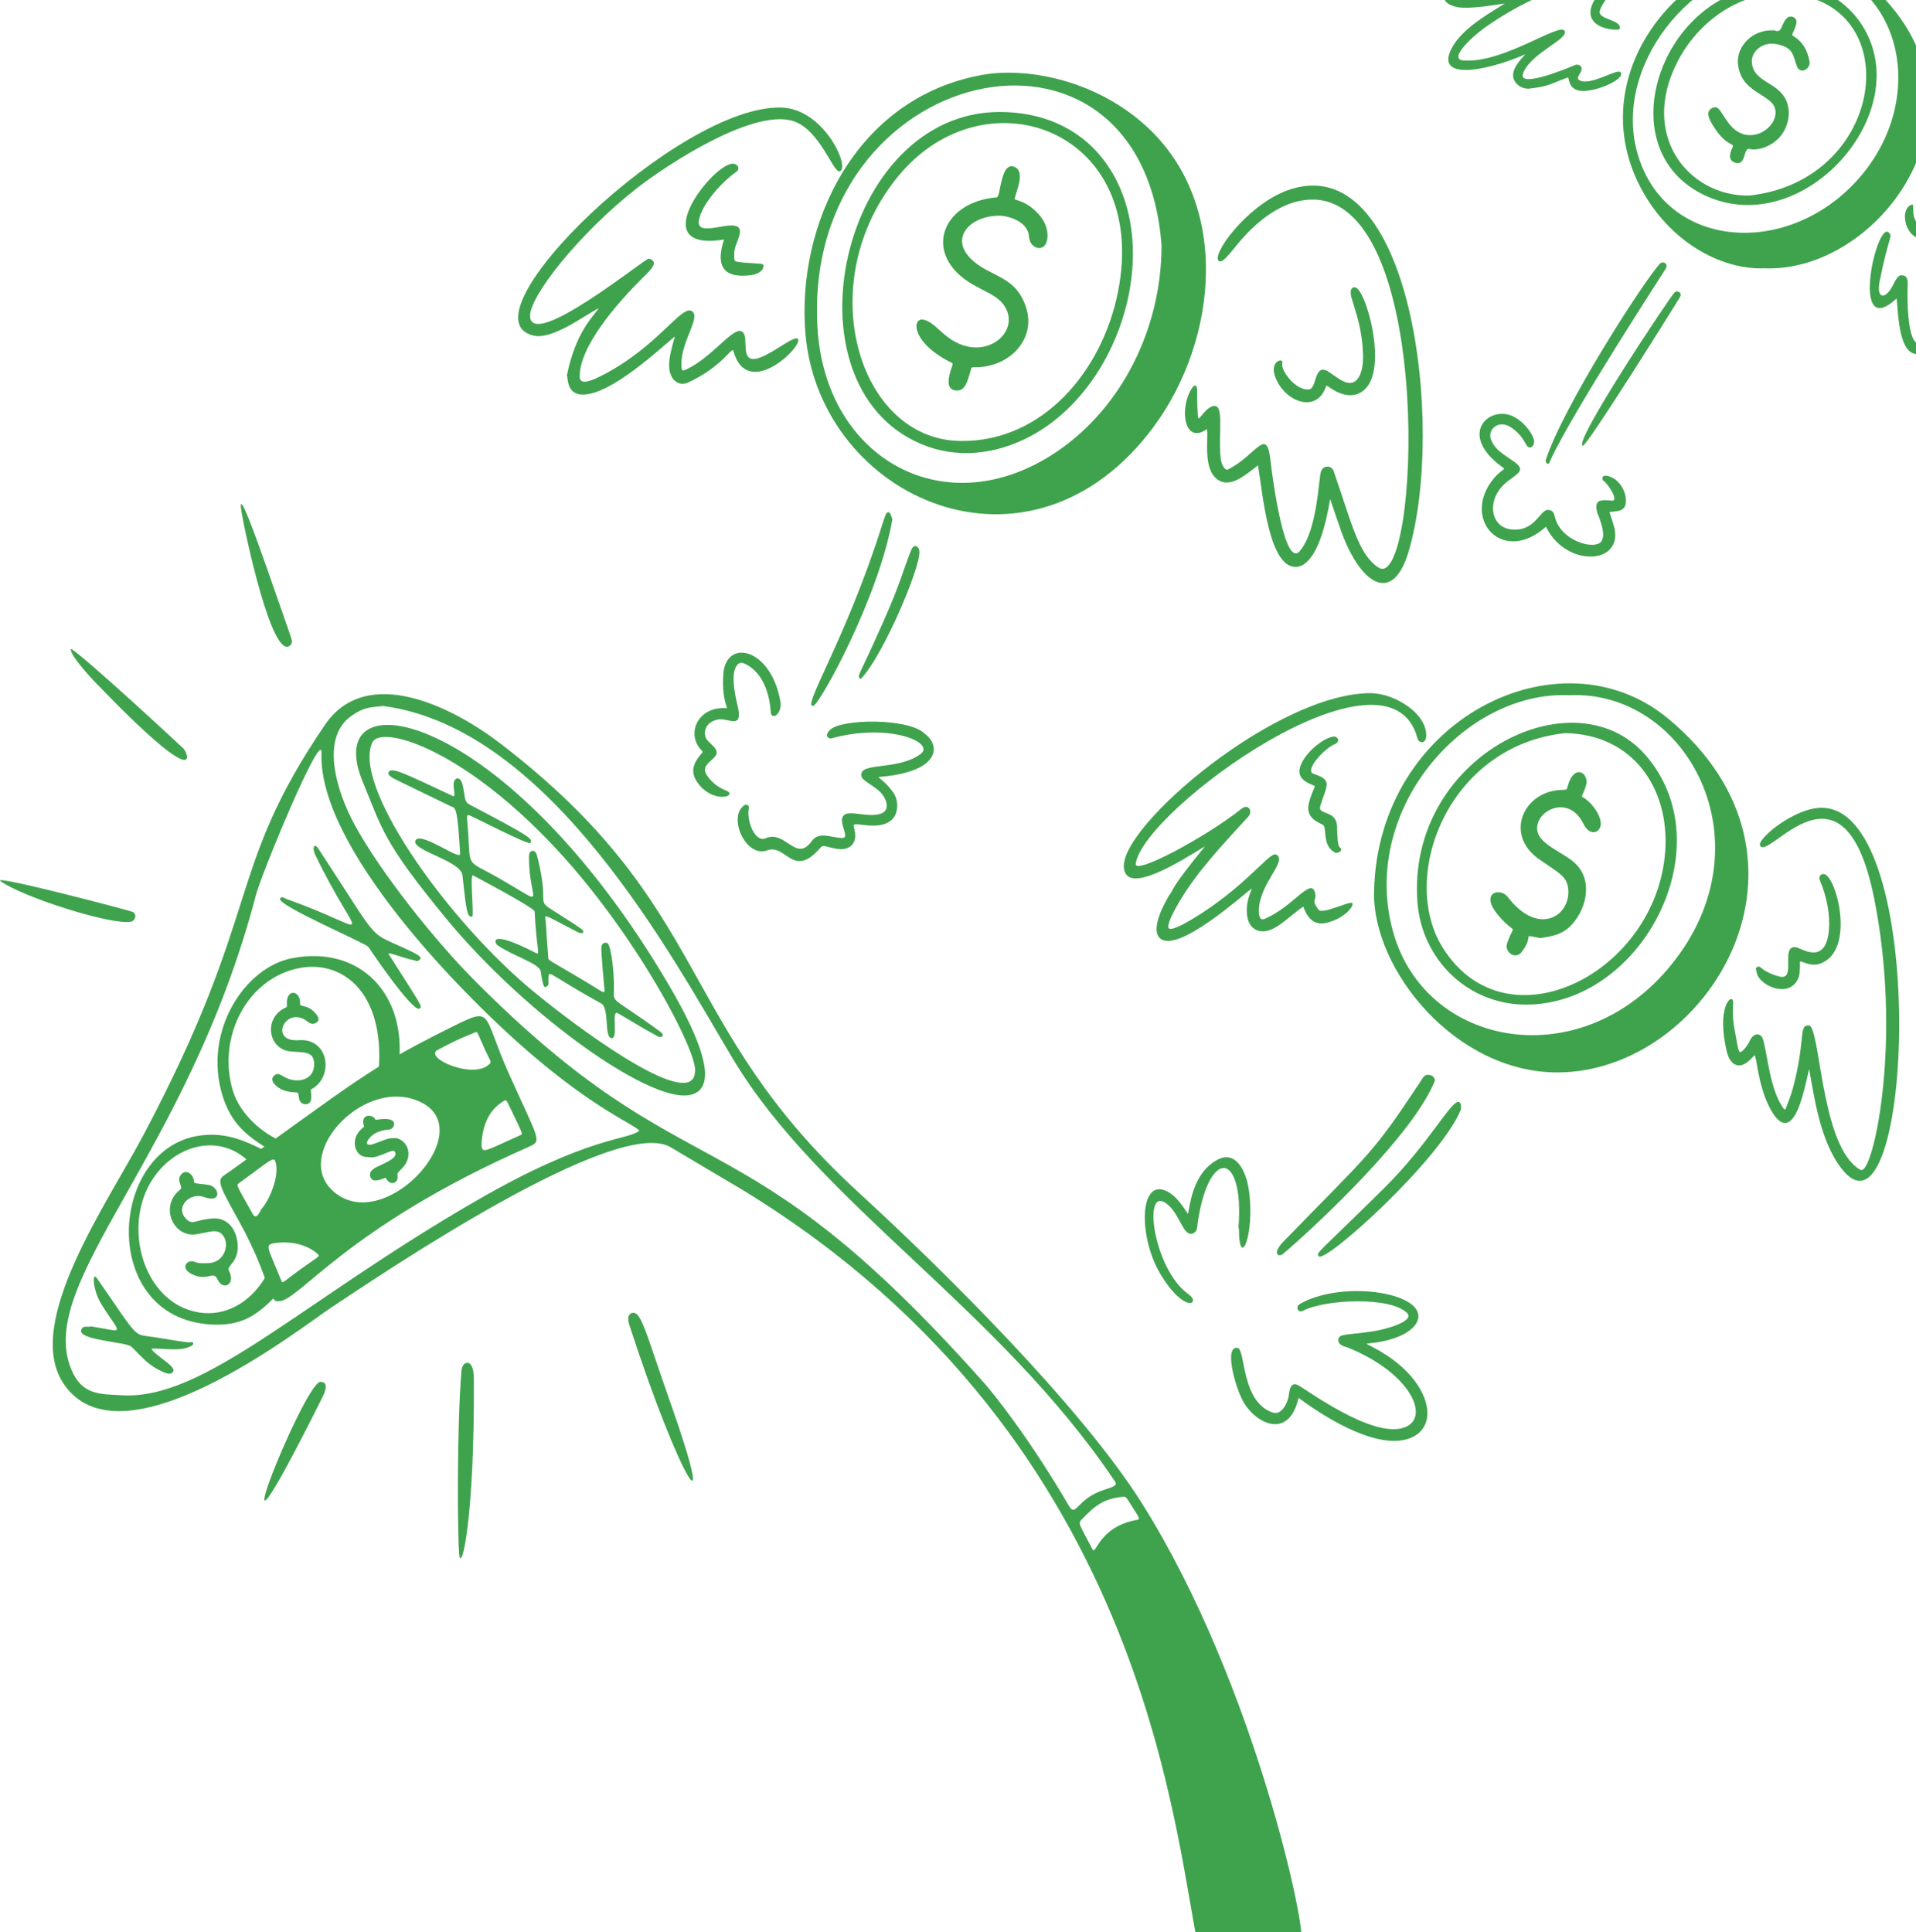 <svg width="829" height="836" viewBox="0 0 829 836" fill="none" xmlns="http://www.w3.org/2000/svg">
<path d="M562.81 839.328C564.003 849.487 560.817 852.08 537.595 857.615C528.499 859.783 521.429 855.036 519.552 847.403C508.251 801.477 500.847 625.105 322.043 515.327C321.946 515.266 290.234 496.442 290.137 496.385C266.638 482.568 165.569 551.019 143.41 565.695C129.862 574.671 51.835 636.32 27.272 598.342C10.301 572.106 46.342 520.796 62.091 491.072C114.182 392.759 97.378 377.131 140.576 313.667C158.522 287.305 195.422 305.521 216.628 321.804C309.114 392.816 291.635 442.802 371.6 516.072C407.168 548.662 467.346 608.025 493.99 650.322C543.81 729.423 566.089 838.913 562.806 839.323L562.81 839.328ZM52.732 603.725C88.721 605.833 129.871 563.427 206.765 519.146C255.124 491.298 271.632 493.41 276.644 489.238C273.537 486.051 258.582 480.456 231.518 457.544C199.279 430.253 137.552 366.439 139.11 325.844C139.549 314.412 113.368 377.296 110.718 387.375C81.036 500.43 15.231 554.395 30.795 592.402C35.447 603.758 43.234 603.169 52.732 603.725ZM165.745 305.483C160.136 306.101 157.315 305.912 151.734 309.985C138.574 319.598 145.63 342.533 153.491 356.968C164.866 377.843 188.551 407.359 204.966 423.879C300.227 519.763 317.886 476.887 426.067 598.705C429.368 602.419 444.961 621.569 462.407 651.411C465.737 657.105 465.459 648.36 478.347 644.419C483.526 642.835 483.179 642.171 482.185 640.686C431.87 565.869 354.629 520.824 317.16 458.246C291.321 415.092 238.389 314.978 165.745 305.483ZM485.981 647.63C477.463 648.455 473.773 651.439 467.859 657.648C466.324 659.26 467.008 659.444 472.687 670.376C474.222 673.332 475.244 660.552 491.941 657.648C493.671 657.346 493 656.945 487.877 648.813C487.364 647.993 486.716 647.408 485.981 647.63Z" fill="#3FA34D"/>
<path d="M180.653 415.902C170.785 413.583 167.21 411.353 168.343 413.135C182.59 435.505 182.673 435.236 181.651 436.33C179.076 439.078 159.414 409.805 159.35 409.706C158.263 408.098 119.869 391.777 121.173 388.85C121.779 387.492 123.087 388.69 123.897 388.977C163.608 403.054 155.757 410.149 136.372 369.823C135.004 366.975 135.818 364.265 137.857 367.371C166.619 411.179 157.805 401.833 178.378 411.895C183.33 414.318 182.216 414.856 180.653 415.902Z" fill="#3FA34D"/>
<path d="M39.114 573.865C54.706 576.373 52.436 578.108 43.919 564.422C40.057 558.218 39.747 549.93 41.907 553.037C60.889 580.394 57.282 577.052 66.623 578.556C80.435 580.776 81.364 581.031 82.849 580.705C83.339 580.597 84.051 581.314 83.33 581.941C79.311 585.415 67.589 582.916 65.587 583.633C66.405 585.995 75.968 591.063 75.034 593.274C74.326 594.947 72.347 594.457 70.724 593.722C64.232 590.775 62.609 588.399 56.842 582.704C54.771 580.663 34.509 579.975 35.087 575.751C35.466 572.983 39.022 574.586 39.109 573.86L39.114 573.865Z" fill="#3FA34D"/>
<path d="M289.522 426.43L289.49 426.368C218.857 306.073 137.621 291.656 156.954 338.3C165.495 358.901 165.537 364.045 193.212 397.648C209.956 417.977 233.164 439.347 255.304 454.81C265.033 461.608 292.209 479.423 301.878 472.408C308.684 467.468 304.527 451.995 289.522 426.43ZM161.158 321.177C164.825 313.804 198.169 323.077 237.515 363.955C274.785 402.664 302.109 455.748 300.712 463.621C300.606 464.535 300.583 467.024 298.202 468.076C287.058 473.007 242.5 439.12 227.522 426.232C190.909 394.702 152.316 338.922 161.158 321.177Z" fill="#3FA34D"/>
<path d="M202.099 354.489C204.208 377.136 200 370.833 216.323 380.243C237.991 392.741 228.678 390.61 228.896 370.47C228.928 367.491 231.619 367.425 232.285 369.961C239.374 397.016 228.008 386.452 246.957 398.855C251.521 401.844 251.864 402.132 252.252 402.74C252.742 403.513 251.882 404.324 249.82 403.258C233.159 394.655 235.947 395.291 236.202 399.506C237.09 414.337 236.165 399.506 237.21 414.328C237.307 415.69 236.882 414.931 253.806 424.996C259.651 428.471 261.741 430.493 261.56 428.443C261.181 424.049 260.034 412.367 260.21 409.698C260.335 407.817 262.744 407.129 263.433 408.963C265.098 413.385 265.69 423.177 265.639 427.537C265.56 434.67 263.845 430.399 285.804 446.503C287.797 447.964 286.313 449.351 284.671 448.455C277.925 444.782 276.584 443.849 267.359 438.427C264.293 436.622 267.673 449.105 264.751 449.204C261.204 449.327 263.863 436.268 260.122 434.203C240.081 423.153 237.561 419.891 237.372 422.102C237.066 425.586 237.802 426.265 236.451 426.882C235.628 427.259 235.124 428.065 233.913 420.169C233.423 416.991 221.326 413.319 215.222 408.972C214.228 408.265 210.732 401.533 231.781 412.301C234.001 413.437 232.174 411.523 231.323 394.4C231.245 392.816 205.267 379.093 204.652 378.782C203.149 378.027 205.207 396.488 204.272 396.62C202.122 396.917 201.789 394.381 200.083 378.692C199.399 372.417 178.216 368.033 179.714 363.823C181.379 359.142 199.274 372.639 199.084 369.461C197.942 350.048 197.285 349.468 195.158 348.935C195.034 348.902 173.374 338.366 171.927 337.659C170.734 337.079 167.696 335.655 168.047 334.382C168.894 331.341 175.501 334.901 195.861 344.41C197.97 345.395 194.728 338.446 197.364 336.98C198.83 336.164 199.819 338.243 200.06 339.261C201.544 345.465 200.615 346.814 203.403 348.275C230.833 362.649 230.19 362.847 229.585 364.719C229.136 366.114 203.63 352.702 202.76 352.669C201.891 352.636 202.095 353.786 202.095 354.493L202.099 354.489Z" fill="#3FA34D"/>
<path d="M199.685 592.868C197.609 617.312 197.928 666.482 198.737 672.955C199.648 680.257 205.41 657.2 205.017 596.432C204.957 587.06 200.018 588.951 199.685 592.868Z" fill="#3FA34D"/>
<path d="M289.994 606.742C279.141 576.015 277.342 566.388 273.102 568.259C271.363 569.028 271.715 571.508 272.311 573.337C294.192 640.827 311.468 667.529 289.994 606.742Z" fill="#3FA34D"/>
<path d="M30.754 280.734C29.561 282.714 39.447 293.392 40.931 294.938C88.296 344.198 81.41 325.793 79.344 323.851C74.419 319.221 36.543 284.18 30.749 280.734H30.754Z" fill="#3FA34D"/>
<path d="M125.261 279.48C126.782 278.424 126.505 277.349 125.094 273.394C119.046 256.417 101.572 203.905 104.54 221.711C106.131 231.252 117.571 284.812 125.261 279.48Z" fill="#3FA34D"/>
<path d="M57.601 394.636C56.986 394.188 -3.899 378.183 0.198 381.238C9.173 387.942 47.96 400.392 56.625 398.827C58.383 398.511 59.409 395.942 57.601 394.636Z" fill="#3FA34D"/>
<path d="M138.634 597.908C131.434 597.908 87.362 708.859 139.494 604.611C141.048 601.505 142.056 597.908 138.634 597.908Z" fill="#3FA34D"/>
<path d="M814.365 -1.591L814.304 -1.643C763.292 -54.453 675.887 16.267 709.819 81.117C721.855 104.118 744.125 116.851 763.537 116.097C812.293 118.03 863.782 49.663 814.365 -1.591ZM805.223 76.082C774.121 112.872 718.059 108.29 707.784 63.584C699.137 25.889 734.904 -17.761 775.971 -15.729C821.236 -13.462 835.737 39.975 805.227 76.082H805.223Z" fill="#3FA34D"/>
<path d="M703.23 -38C660.873 -38 606.212 -1.374 630.83 3.109C635.644 3.991 646.376 2.223 651.051 1.511C646.571 4.547 634.058 11.086 628.888 19.538C619.381 35.1 642.039 31.159 659.079 23.866C660.295 23.343 660.091 23.409 659.749 23.762C656.235 27.439 652.679 32.121 656.008 36.01C657.437 37.679 659.814 38.608 661.904 38.334C668.281 37.509 669.571 36.991 673.834 35.27C674.015 35.199 678.204 33.474 678.375 33.559C679.064 33.912 678.477 38.023 682.99 39.169C688.58 40.588 703.558 34.511 701.186 31.282C699.812 29.387 688.261 37.387 683.429 34.733C682.084 33.997 682.833 33.172 683.929 31.187C685.182 28.896 683.226 27.388 681.385 28.184C674.949 30.933 656.286 38.165 659.088 31.47C662.815 22.574 679.009 16.875 676.919 13.334C674.727 9.619 650.506 27.468 633.221 26.167C626.442 25.657 636.828 15.956 642.372 12.005C657.211 1.421 669.548 -2.746 671.522 -4.283C672.84 -5.306 672.428 -7.357 670.426 -7.767C669.626 -7.946 639.981 1.949 629.665 -1.374C623.607 -3.307 652.822 -26.813 693.334 -32.47C739.524 -38.919 728.389 -9.37 734.377 -10.68C738.197 -11.576 738.59 -37.995 703.239 -37.995L703.23 -38Z" fill="#3FA34D"/>
<path d="M845.786 51.052L845.693 51.033C838.327 49.972 835.816 56.921 841.18 55.663C845.467 54.663 850.331 56.035 854.507 59.429C868.027 70.418 866.118 92.411 866.576 93.255C866.959 95.414 866.293 130.691 851.52 156.704C851.422 156.879 851.316 156.935 851.316 156.935C851.015 156.907 850.22 155.823 849.411 153.503C844.417 139.012 848.075 119.405 845.037 118.259C840.847 116.656 839.589 137.475 829.324 148.379C825.292 146.258 825.185 129.357 825.37 124.69C825.481 121.889 825.569 119.678 823.553 119.188C821.449 118.688 820.714 120.112 818.943 123.572C815.724 129.823 811.789 129.267 813.232 121.941C817.186 101.853 819.174 102.41 817.163 100.562C811.863 95.706 800.183 148.148 820.621 129.126C821.292 133.878 821.204 152.311 828.908 153.188C834.905 153.862 839.391 141.355 841.809 135.033C842.766 132.515 842.54 132.746 842.595 134.052C846.114 224.732 902.44 59.335 845.776 51.043L845.786 51.052Z" fill="#3FA34D"/>
<path d="M700.196 208.629C697.954 206.276 695.101 205.635 694.19 205.885C693.131 205.989 693.089 207.54 693.764 208.007C695.873 209.454 700.636 216.935 697.422 216.629C692.312 216.12 689.709 216.2 691.045 221.716C694.088 229.07 694.051 232.276 693.001 234.063C690.467 238.367 675.064 234.317 672.655 223.328C672.253 221.504 671.384 220.669 669.844 220.631C666.246 220.429 664.443 229.876 654.358 229.136C645.29 228.467 643.316 217.784 649.748 210.642C654.51 205.362 661.553 204.296 655.111 199.775C649.979 196.174 647.024 194.764 645.16 190.309C643.339 185.925 648.397 181.258 653.868 184.982C658.871 188.395 659.689 191.742 660.762 192.996C662.163 194.646 663.907 192.888 663.782 190.917C663.634 188.555 660.198 183.195 655.366 180.503C644.804 174.639 629.998 187.74 650.187 202.25C650.732 202.642 650.797 202.797 650.797 202.797C650.663 203.349 648.027 204.419 645.036 208.681C633.115 225.666 650.52 244.005 668.526 228.226C668.618 228.146 668.776 228.009 668.873 227.939C668.919 227.995 668.988 228.108 669.099 228.32C677.95 245.971 703.59 244.415 698.115 226.967C697.51 225.03 696.451 221.895 696.381 221.541C700.141 221.178 703.318 221.268 703.489 216.964C703.6 214.074 702.342 210.882 700.196 208.629Z" fill="#3FA34D"/>
<path d="M718.054 114.234C710.891 122.173 676.317 175.883 668.738 199.195C668.701 199.308 668.706 199.431 668.752 199.539C669.006 200.114 669.196 200.704 669.682 200.708C670.135 200.708 670.306 200.331 670.856 199.105C679.711 179.442 720.227 117.086 720.704 116.27C721.989 114.064 719.483 112.659 718.054 114.234Z" fill="#3FA34D"/>
<path d="M724.477 126.609C722.309 128.801 680.044 192.294 684.867 192.878C686.657 193.095 725.319 131.215 726.859 128.594C727.992 126.661 725.749 125.313 724.477 126.609Z" fill="#3FA34D"/>
<path d="M856.726 80.401C857.082 71.218 852.855 69.907 852.472 73.103C852.273 74.739 854.294 85.568 848.685 90.707C844.148 94.874 842.618 87.694 839.677 88.293C838.66 88.496 837.772 89.608 836.81 91.894C835.7 94.53 833.444 97.41 831.599 97.674C830.683 97.792 830.332 97.387 829.633 96.717C827.127 93.497 828.075 90.857 827.714 88.887C827.664 88.599 827.372 88.425 827.09 88.533C820.542 91.154 826.091 107.504 834.563 101.927C839.816 98.471 840.297 94.648 840.759 94.233C841.221 94.28 844.884 98.287 849.804 95.553C854.123 93.167 857.225 86.336 856.726 80.392V80.401Z" fill="#3FA34D"/>
<path d="M709.204 -23.335C708.39 -30.581 688.211 -20.36 685.635 -12.261C683.744 -6.312 692.312 -4.836 692.497 -4.181C692.687 -3.464 685.695 3.343 689.071 8.637C691.193 11.961 696.58 12.852 699.165 12.852C699.803 12.852 700.811 12.866 700.89 12.249C701.362 8.416 691.281 8.454 692.173 4.753C693.066 1.038 697.824 -2.715 696.71 -5.878C695.632 -8.928 690.287 -8.886 689.755 -10.347C689.468 -11.144 690.717 -13.256 691.189 -13.723C703.697 -26.159 709.532 -20.525 709.204 -23.335Z" fill="#3FA34D"/>
<path d="M805.579 10.747C795.693 -4.551 773.834 -14.291 747.283 -1.553L747.167 -1.487C713.037 14.99 701.246 67.517 737.702 84.564C780.29 104.482 829.791 48.216 805.579 10.747ZM756.573 84.639C730.747 84.809 709.578 59.041 725.522 27.252C736.181 6.005 759.828 -8.36 783.735 -0.883C823.909 11.662 811.872 78.859 756.568 84.644L756.573 84.639Z" fill="#3FA34D"/>
<path d="M782.916 26.369C781.862 21.367 779.92 18.246 776.424 15.922C774.473 14.951 775.915 15.045 777.187 10.354C777.927 7.587 774.732 6.126 773.007 7.974C770.561 10.604 771.129 14.479 767.883 13.178C767.837 13.159 767.786 13.15 767.731 13.145C758.039 12.499 751.26 20.306 751.953 27.618C753.327 41.978 769.927 40.323 768.105 50.044C767.398 53.82 763.81 57.252 759.579 58.214C756.966 58.808 751.921 58.902 747.635 52.868C743.875 47.583 743.533 45.589 740.967 46.683C738.197 47.861 739.011 50.638 740.532 53.273C746.737 63.932 750.686 61.58 749.627 63.772C748.291 66.573 747.695 69.227 750.534 70.325C755.648 72.31 754.127 63.598 757.045 64.47C759.68 65.276 766.718 63.881 770.829 58.351C773.391 54.9 774.473 50.417 773.724 46.362C771.62 35.005 758.196 36.637 757.969 26.539C757.877 22.319 762.519 17.916 768.605 19.085C776.225 20.547 775.689 24.04 777.492 28.707C778.926 32.422 783.647 29.862 782.916 26.369Z" fill="#3FA34D"/>
<path d="M721.55 310.763C674.953 272.295 596.057 310.999 594.508 385.848C593.805 419.632 629.725 464.036 673.82 464.036C738.872 464.036 795.466 371.795 721.55 310.763ZM727.108 412.169C688.821 466.539 617.152 455.168 602.725 403.131C588.168 350.628 633.47 298.709 679.087 300.812C728.232 298.61 763.458 360.551 727.108 412.169Z" fill="#3FA34D"/>
<path d="M592.996 299.916C552.406 299.916 484.848 357.162 486.244 375.312C487.206 387.781 510.789 372.615 521.36 366.19C505.485 385.712 508.593 383.812 505.716 387.654C500.39 396.748 499.002 403.433 501.906 405.997C509.587 412.753 538.048 386.994 541.636 384.41C540.568 387.442 539.384 390.134 539.454 394.348C539.537 399.293 541.567 401.363 543.255 402.226C549.863 405.615 556.831 397.04 563.878 392.288C565.432 396.498 568.086 400.83 574.287 399.223C582.324 397.144 585.912 391.784 585.121 390.808C584.122 389.577 572.202 395.97 570.431 393.566C567.305 389.276 569.575 389.657 569.09 386.862C567.642 378.64 559.61 392.547 546.903 397.691C545.359 398.289 544.785 396.583 544.711 394.9C544.129 382.883 557.201 372.794 552.313 369.838C551.06 369.079 549.007 371.031 544.499 375.293C538.682 380.79 529.887 389.101 517.013 396.983C510.424 401.009 506.632 402.594 505.74 401.684C505.111 401.047 505.37 398.558 510.174 390.336C517.776 377.315 528.939 365.534 540.036 353.414C542.265 350.981 540.134 347.563 537.123 349.982C522.437 361.744 490.67 378.937 491.396 373.742C494.596 350.439 600.783 273.412 613.254 319.31C613.98 322.007 616.843 321.554 617.06 318.976C617.901 308.802 603.252 299.921 592.987 299.921L592.996 299.916Z" fill="#3FA34D"/>
<path d="M788.114 349.524C776.359 349.524 760.323 362.941 761.502 365.788C764.679 373.43 797.662 322.634 810.897 388.728C822.854 448.469 811.211 504.376 805.773 506.191C805.005 506.45 804.215 505.837 802.883 504.753C787.67 492.411 787.499 443.981 782.653 443.707C778.047 443.462 781.446 449.365 775.717 470.98C774.981 473.771 773.83 476.571 772.706 479.517C772.443 480.21 772.198 480.319 771.597 479.489C765.696 471.305 764.739 455.927 762.765 449.596C761.923 446.923 758.728 446.498 756.938 450.614C756.217 452.283 753.146 456.403 752.499 454.899C751.634 452.886 751.583 450.92 750.71 446.578C748.962 437.876 750.187 434.901 749.799 433.03C749.174 429.975 742.599 435.858 747.13 454.979C747.81 457.86 749.114 459.868 750.802 460.637C754.645 462.376 758.21 457.327 759.102 456.615C760.161 457.421 760.508 468.552 765.137 478.16C767.782 483.642 770.302 486.16 772.692 485.877C778.431 485.198 781.284 468.373 782.768 462.527C784.923 474.402 787.471 493.905 796.955 505.866C827.594 544.495 835.316 349.524 788.114 349.524Z" fill="#3FA34D"/>
<path d="M593.333 582.582C592.228 582.021 591.595 581.728 591.16 581.474C591.549 581.375 592.302 581.243 593.727 581.092C604.787 579.904 612.981 575.421 613.647 570.188C615.094 558.812 579.803 554.041 562.384 564.257C560.341 565.454 561.649 568.288 563.753 567.166C573.242 562.202 601.416 560.9 608.741 568.062C612.482 571.734 599.109 575.326 593.911 576.081C582.004 577.797 579.433 577.052 579.077 579.597C578.763 581.851 581.607 582.638 582.675 582.93C582.832 582.973 582.952 583.006 583.017 583.029C610.318 593.967 619.446 613.715 607.349 617.75C593.518 622.347 565.27 601.189 561.589 599.336C557.719 597.403 557.848 603.287 557.441 604.777C556.489 608.345 554.075 612.343 550.616 611.174C536.887 606.535 538.968 583.722 535.454 583.218C529.359 582.336 534.617 600.906 538.14 606.846C540.896 611.499 546.325 616.232 551.657 616.232C559.864 616.232 561.589 605.446 561.843 604.843C561.843 604.843 561.936 604.899 562.005 604.951C574.273 614.101 597.99 628.631 611.548 621.625C615.446 619.608 617.596 615.978 617.596 611.4C617.596 603.895 611.307 591.718 593.338 582.577L593.333 582.582Z" fill="#3FA34D"/>
<path d="M540.388 515.115C539.139 506.304 534.562 497.682 526.812 501.788C517.397 506.771 515.362 517.963 514.382 523.342C514.248 524.072 514.128 524.746 514.012 525.227C512.542 523.332 509.411 517.491 504.584 515.308C492.783 509.939 492.64 535.49 502.026 551.17C512.648 568.915 519.829 563.946 514.22 560C498.808 549.148 493.823 510.952 505.495 521.428C510.757 526.156 511.885 534.665 515.792 533.798C516.958 533.539 517.785 532.52 517.952 531.134C520.019 514.078 525.23 505.385 529.438 505.385C529.54 505.385 529.646 505.389 529.748 505.399C533.614 505.8 537.174 513.965 535.866 530.95C535.81 531.13 535.866 531.342 536.037 531.464C536.111 550.27 543.084 534.232 540.383 515.11L540.388 515.115Z" fill="#3FA34D"/>
<path d="M620.847 467.402C620.463 464.908 617.3 464.403 616.028 465.865C615.52 466.445 615.154 467.138 614.748 467.746C593.255 500.223 593.162 498.257 555.536 536.985C554.963 537.466 551.421 541.247 552.78 542.765C553.4 543.448 554.482 543.113 555.203 542.505C570.292 529.597 611.497 490.987 620.819 467.651C620.851 467.571 620.861 467.486 620.847 467.402Z" fill="#3FA34D"/>
<path d="M631.265 476.835C628.07 475.656 618.146 495.023 599.077 513.885C569.936 542.722 569.274 541.977 570.606 543.575C573.316 546.791 623.187 501.896 632.093 480.083C632.111 480.031 632.125 479.984 632.13 479.928C632.227 478.023 631.968 477.094 631.265 476.835Z" fill="#3FA34D"/>
<path d="M789.926 378.481C788.414 377.524 786.537 378.877 787.48 381.111C790.458 388.098 791.855 395.829 791.323 402.321C790 418.212 779.106 410.043 776.951 409.831C770.094 409.086 777.488 424.355 770.006 422.559C766.455 421.706 763.356 420.023 762.025 418.816C761.673 418.505 761.091 417.981 760.314 418.41C759.389 418.91 759.759 419.693 759.921 420.027C759.972 420.131 760.041 420.277 760.041 420.343C760.161 425.6 772.175 431.818 777.155 424.954C779.018 422.38 778.722 419.693 778.796 416.02C780.632 416.053 784.211 419 789.233 416.204C794.879 413.05 796.238 406.097 796.382 400.817C796.65 391.172 793.057 380.48 789.926 378.49V378.481Z" fill="#3FA34D"/>
<path d="M579.591 366.562C579.003 366.208 578.541 362.635 578.55 358.411C578.55 353.631 576.081 352.683 573.473 351.66C570.49 350.491 570.708 350.118 572.266 345.692C574.467 339.431 575.526 337.39 569.473 335.226C568.192 334.764 567.263 334.608 567.263 333.397C567.263 330.219 573.653 323.577 577.57 321.974C580.085 320.951 578.865 318.287 576.613 318.745C570.588 319.999 561.025 329.328 562.347 334.877C563.217 338.517 568.141 339.455 568.937 340.214C565.362 348.709 563.767 353.178 572.289 356.813C574.49 358.001 571.633 365.949 577.81 368.999C577.875 369.032 577.94 369.051 578.009 369.051H578.06C580.617 368.749 580.807 367.293 579.581 366.557L579.591 366.562Z" fill="#3FA34D"/>
<path d="M711.78 326.514C680.622 291.194 608.482 327.82 613.296 390.459C615.192 415.082 634.964 434.694 660.267 434.694C710.66 434.694 746.358 365.709 711.78 326.514ZM720.477 368.514C716.649 420.886 652.022 454.159 624.306 410.169C605.042 379.592 626.363 322.587 677.279 317.213C706.48 317.769 722.484 341.058 720.482 368.514H720.477Z" fill="#3FA34D"/>
<path d="M685.168 345.162C683.78 344.347 684.645 344.762 686.157 340.113C687.993 334.489 680.858 329.751 678.148 340.759C677.917 341.716 677.519 341.759 675.887 341.787C659.347 342.051 650.667 360.936 665.76 371.666C674.014 377.521 677.774 378.87 678.472 384.239C680.021 396.063 665.77 405.727 652.323 388.067C650.196 385.281 644.92 385.201 644.841 389.194C644.772 393.027 650.547 398.99 653.511 401.187C655.532 402.682 654.242 401.838 652.069 408.188C650.783 411.928 655.685 415.521 658.468 411.839C661.035 408.443 661.132 406.755 661.451 405.062C661.811 404.888 666.26 405.958 666.644 405.897C672.377 404.968 676.669 404.247 680.863 399.174C686.49 392.357 688.872 381.298 682.199 374.231C676.373 368.046 662.44 364.887 665.497 355.916C666.708 352.366 670.523 349.603 674.569 349.339C677.094 349.16 681.903 349.886 685.154 356.543C687.628 361.611 691.789 360.729 692.534 357.283C693.301 353.709 689.038 347.425 685.172 345.158L685.168 345.162Z" fill="#3FA34D"/>
<path d="M493.832 52.722C471.803 33.968 443.194 29.042 424.619 32.469C369.662 42.61 344.396 97.876 348.53 144.726C354.768 215.578 445.548 256.998 499.122 184.713C527.135 146.923 533.29 86.321 493.832 52.722ZM502.567 106.031C502.609 142.091 485.347 176.275 457.52 195.25C409.628 227.873 357.154 198.997 353.713 141.926C346.833 27.505 493.92 -6.231 502.567 106.031Z" fill="#3FA34D"/>
<path d="M556.646 82.506L556.577 82.539C539.199 89.078 523.218 111.169 527.621 113.088C529.443 113.88 533.817 107.29 537.965 102.721C546.08 93.797 556.729 86.004 568.71 86.358C621.059 88.329 614.049 256.903 596.427 245.57C587.808 240.011 584.881 226.491 577.048 203.862C576.22 201.463 572.715 200.972 571.573 203.956C570.514 206.667 570.102 229.418 562.375 238.456C555.902 246.055 550.783 208.671 549.613 198.601C547.99 184.557 543.347 197.059 531.403 203.094C529.808 203.9 528.411 200.506 528.18 198.563C526.839 187.174 530.455 172.554 523.625 176.199C521.332 177.434 519.307 180.913 518.576 181.073C518.035 180.507 517.984 172.328 517.989 171.305C518.003 168.316 518.007 167.076 517.249 166.85C516.662 166.666 516.158 167.284 515.51 168.316C510.257 176.684 512.255 192.666 522.247 185.674C522.876 190.441 520.375 203.193 526.987 207.638C532.485 211.339 539.028 205.366 544.295 201.359C546.394 213.842 549.016 246.513 561.215 245.259C564.821 244.9 571.457 240.601 575.522 215.936C575.572 216.058 579.531 227.787 580.455 230.295C588.797 252.915 602.517 261.796 609.398 238.871C625.605 184.887 610.669 62.367 556.651 82.497L556.646 82.506Z" fill="#3FA34D"/>
<path d="M338.228 46.542C293.67 45.01 198.275 137.562 230.829 145.213C239.194 147.174 253.237 136.161 259.072 133.352C256.719 136.958 249.14 143.478 245.293 162.354C245.265 162.5 245.307 162.651 245.399 162.76C245.422 162.887 245.45 163.16 245.473 163.41C245.885 167.931 247.688 170.727 252.196 170.727C264.478 170.727 285.249 151.12 291.982 145.585C290.724 150.714 287.034 160.506 292.13 164.872C293.661 166.187 295.672 166.427 297.651 165.532C312.448 158.809 316.739 149.79 317.29 151.78C323.356 173.909 348.109 149.178 345.196 146.608C343.069 144.732 329.113 157.696 324.388 154.957C321.068 153.034 324.004 144.845 320.827 143.37C317.049 141.592 308.296 154.34 297.383 159.639C295.006 160.794 294.909 160.615 294.831 157.932C294.553 147.726 303.399 137.321 299.408 134.653C294.881 131.603 284.57 150.333 259.905 162.741C256.354 164.527 250.911 166.974 250.823 163.094C250.504 149.748 267.904 130.368 277.319 120.967C281.051 117.248 285.744 113.226 280.69 111.911C279.331 111.576 229.691 152.025 229.344 136.708C229.15 128.256 250.449 101.082 275.58 81.414C288.19 71.547 327.985 45.156 344.859 53.029C356.368 58.404 361.422 78.006 364.076 73.504C366.476 69.445 355.457 47.136 338.237 46.542H338.228Z" fill="#3FA34D"/>
<path d="M399.987 317.355C393.088 310.694 364.238 310.929 359.193 315.762C357.644 317.242 357.686 318.218 357.991 318.774C358.356 319.434 359.207 319.646 359.817 319.472C384.598 312.617 405.166 321.339 398.202 326.34C388.468 333.308 373.135 329.871 372.658 334.968C372.441 337.339 374.702 337.858 379.641 341.634C383.548 344.623 385.869 350.836 380.672 352.222C374.804 353.797 367.234 350.256 364.936 352.934C362.435 355.857 368.256 362.895 364.164 362.598C358.578 362.226 354.287 359.652 351.064 364.116C344.41 373.333 339.716 358.963 331.296 362.697C326.616 364.767 322.926 354.994 323.981 349.813C324.156 348.96 323.796 348.573 323.569 348.418C323.093 348.092 322.371 348.22 322.066 348.432C314.695 353.302 322.649 371.372 331.939 367.958C340.207 364.927 343.073 380.678 354.999 366.77C355.785 365.856 356.391 365.964 358.388 366.478C362 367.412 365.944 368.321 368.538 365.681C371.59 362.57 368.945 357.427 369.421 356.913C370.485 355.711 379.659 359.322 385.18 355.272C389.078 352.425 388.736 346.32 386.79 343.369C384.089 339.291 381.074 337.235 380.048 336.231C380.112 336.222 380.196 336.212 380.288 336.203C398.706 334.694 402.918 329.061 403.788 325.841C404.602 322.838 403.15 319.641 399.991 317.364L399.987 317.355Z" fill="#3FA34D"/>
<path d="M337.631 303.339C333.437 280.177 314.215 276.274 312.998 291.416C312.175 301.656 314.617 305.639 314.51 306.394C314.339 306.512 313.364 306.408 313.003 306.37C301.447 306.37 296.893 318 303.616 324.737C303.986 325.108 304.068 325.413 303.861 325.652C301.041 328.904 298.275 332.784 301.175 337.654C304.485 343.203 310.131 345.367 313.951 344.646C315.958 344.259 315.972 343.057 314.959 342.444C311.431 340.997 308.55 339.309 305.919 335.58C302.442 330.649 309.997 328.872 310.094 325.703C310.155 323.789 307.93 322.304 306.307 320.598C303.662 317.816 304.818 312.225 310.936 311.292C315.213 310.646 321.77 316.039 319.074 305.083C317.946 300.496 315.727 290.011 319.546 287.188C320.554 286.438 321.493 286.919 321.955 287.074C331.453 291.265 333.178 303.155 333.478 308.086C333.714 311.947 338.667 308.996 337.631 303.339Z" fill="#3FA34D"/>
<path d="M587.119 124.738C585.597 123.62 583.54 124.643 584.797 128.966C586.892 136.146 589.565 142.817 589.75 154.339C589.847 159.991 588.011 167.016 582.559 165.479C580.016 164.753 577.251 162.4 574.777 160.821C568.442 156.795 569.889 168.208 566.347 168.501C562.727 168.798 559.129 165.757 556.984 162.806C553.284 157.719 555.578 156.969 554.625 156.196C553.506 155.277 550.075 157.318 551.43 162.023L551.449 162.127C554.796 173.408 569.413 179.542 573.663 167.416C573.82 166.978 573.949 166.926 573.949 166.926C574.162 166.855 574.814 167.322 575.392 167.732C583.378 173.304 589.565 171.183 592.547 165.795C598.822 154.476 591.299 127.783 587.119 124.738Z" fill="#3FA34D"/>
<path d="M330.357 115.039C330.242 113.833 329.844 114.313 321.752 113.616C317.757 113.272 317.752 113.022 317.692 111.815C317.419 106.7 318.737 106.096 319.911 101.811C322.769 91.449 300.722 104.555 302.395 95.296C303.709 88.055 312.786 78.334 318.552 74.383C320.194 73.261 319.491 71.456 317.831 70.932C312.014 69.132 292.435 91.454 297.549 100.416C300.883 106.266 312.397 103.617 313.276 103.673C313.211 104.262 309.53 113.404 314.178 117.302C316.86 119.556 321.28 119.485 324.753 119.084C328.831 118.603 330.487 116.44 330.357 115.039Z" fill="#3FA34D"/>
<path d="M386.059 224.6C385.37 222.479 385.019 221.612 384.32 221.612C383.433 221.612 382.984 223.012 381.333 228.212C365.889 276.849 346.56 306.761 351.906 305.399C354.874 304.593 380.39 257.898 386.078 224.836C386.091 224.761 386.082 224.676 386.059 224.6Z" fill="#3FA34D"/>
<path d="M397.8 238.744C397.629 236.085 395.367 235.124 394.184 238.131C390.42 247.735 389.707 251.954 382.642 267.964C371.604 293.025 370.92 291.997 371.905 293.43C372.039 293.718 372.427 293.789 372.654 293.548C382.235 283.478 398.23 245.542 397.8 238.744Z" fill="#3FA34D"/>
<path d="M477.426 69.081C466.527 54.9 450.218 48.446 432.549 48.446C363.799 48.446 337.876 166.167 398.345 192.044C413.928 198.71 430.894 196.72 445.871 188.744C486.11 167.308 504.375 104.131 477.426 69.081ZM483.743 126.171C476.922 160.703 450.986 191.29 415.63 190.804C371.243 190.45 350.81 122.018 388.755 76.11C426.52 30.409 497.541 56.319 483.743 126.171Z" fill="#3FA34D"/>
<path d="M450.431 93.953C444.928 86.986 439.772 86.858 439.083 86.212C438.635 84.883 444.299 74.464 438.94 72.211C432.822 69.656 433.053 85.232 431.255 85.387C407.2 87.344 398.872 110.255 420.693 122.979C425.65 125.86 430.478 127.722 433.053 130.456C443.587 141.657 427.81 156.998 412.06 147.216C406.608 143.835 404.037 139.427 399.723 138.357C394.845 137.146 393.85 146.952 409.202 155.649C413.04 157.813 412.49 156.328 411.228 160.632C409.97 164.918 409.734 168.977 414.122 168.977C417.322 168.977 418.455 165.997 420.101 159.869C420.393 158.789 420.42 158.907 422.302 158.898C436.683 158.836 448.627 146.782 443.851 132.7C440.369 122.456 433.664 120.556 426.594 116.686C418.978 112.528 415.288 107.337 416.471 102.444C417.734 97.225 424.365 93.359 432.24 93.326C436.216 93.312 444.752 95.811 445.178 102.208C445.511 107.332 450.579 108.907 452.438 105.579C453.866 103.028 453.497 97.857 450.422 93.953H450.431Z" fill="#3FA34D"/>
<path d="M119.221 560.127C115.624 552.358 116.063 552.872 115.332 552.745C115.083 552.698 114.75 552.863 114.56 553.051C107.767 564.106 97.123 569.65 86.085 567.892C62.058 564.059 52.45 530.47 66.252 509.892C76.287 494.933 95.564 490.176 108.179 503.112C108.456 503.4 108.9 503.438 109.219 503.207L114.643 499.289C115.143 498.926 115.078 498.148 114.532 497.875C105.742 493.467 98.209 490.181 87.875 491.176C46.128 495.235 41.888 573.176 94.108 573.176C105.987 573.176 112.253 567.892 119.055 561.061C119.3 560.816 119.365 560.438 119.217 560.123L119.221 560.127Z" fill="#3FA34D"/>
<path d="M126.463 414.582C105.825 418.5 87.847 446.281 96.189 473.808C100.036 486.523 107.157 491.713 116.789 497.658C117.487 498.082 118.246 497.262 121.501 495.004C122.037 494.631 121.945 493.797 121.339 493.552C114.824 490.959 103.929 482.959 100.628 471.531C94.806 451.378 104.105 429.329 121.802 421.338C143.438 411.561 167.464 425.524 163.714 464.724C163.649 465.389 164.352 465.855 164.926 465.516C172.283 461.155 172.435 461.518 172.528 460.778C176.153 430.257 155.876 409 126.463 414.582Z" fill="#3FA34D"/>
<path d="M129.316 450.076C116.419 451.029 123.073 435.778 132.067 441.322C133.154 441.987 134.638 443.882 136.918 442.472C138.828 441.284 137.292 439.097 135.623 437.555C133.94 436 132.331 435.599 131.156 435.302C129.922 434.995 129.769 434.892 129.811 434.378C130.287 428.476 123.527 427.325 124.146 434.92C124.211 435.688 124.091 435.745 123.318 436.117C114.061 440.587 115.98 453.471 125.006 454.843C130.56 455.687 136.58 454.022 135.859 461.523C135.276 467.614 128.021 468.981 122.777 465.855C120.849 464.7 119.873 464.12 118.449 465.563C117.127 466.883 117.968 468.349 119.314 469.65C122.962 473.177 128.141 472.399 128.793 472.823C129.006 473.007 129.21 473.832 129.399 475.284C129.612 476.976 130.911 477.797 132.201 477.797C135.188 477.797 134.814 474.478 134.43 471.484C134.43 471.484 134.481 471.437 134.652 471.343C144.589 466.115 142.458 449.105 129.311 450.072L129.316 450.076Z" fill="#3FA34D"/>
<path d="M193.868 445.169C159.118 462.513 154.184 467.793 99.55 506.766C93.951 510.759 92.656 509.081 103.361 528.31C116.692 552.254 116.216 563.753 120.382 563.017C129.071 563.639 148.945 531.361 228.955 496.154C234.712 493.623 233.122 493.415 220.082 464.337C208.105 437.635 214.08 435.085 193.877 445.169H193.868ZM109.39 525.369C102.246 512.527 102.024 512.918 103.592 511.791C116.364 502.594 118.329 500.251 119.143 502.556C121.094 508.077 117.025 518.637 113.215 523.03C112.664 523.667 111.027 528.306 109.39 525.369ZM129.131 549.859C122.694 554.527 122.324 555.663 121.695 554.093C115.938 539.672 114.144 538.55 119.064 537.857C127.748 536.641 134.444 539.743 137.352 542.543C138.656 543.802 138.444 543.104 129.131 549.859ZM143.401 514.705C126.943 498.455 158.609 464.828 182.539 477.141C207.606 490.04 164.986 536.018 143.401 514.705ZM217.284 476.811C218.838 475.779 219.028 475.793 219.86 477.533C226.195 490.733 226.389 490.624 225.164 491.171C209.289 498.228 208.341 499.761 208.341 494.551C208.905 487.381 211.009 480.983 217.28 476.811H217.284ZM211.731 460.429C204.878 467.331 183.024 457.633 189.378 454.277C200.517 448.389 202.187 448.228 205.414 446.758C206.755 446.145 206.316 446.442 209.812 454.135C212.23 459.449 212.859 459.288 211.731 460.429Z" fill="#3FA34D"/>
<path d="M102.861 539.243C102.713 532.388 98.755 526.755 92.078 527.207C84.175 527.74 83.315 530.536 80.222 527.061C75.796 522.097 82.344 515.789 88.166 517.92C96.448 520.942 94.848 513.291 90.131 512.687C84.374 511.942 83.93 512.239 83.898 511.004C83.815 508.279 80.319 505.295 78.109 508.529C76.296 511.164 79.45 513.555 77.956 514.733C68.541 522.187 75.427 536.174 85.456 533.963C86.474 533.741 87.5 533.557 88.527 533.374C91.472 532.85 94.408 531.841 96.485 534.552C99.615 538.644 96.919 546.475 90.011 546.555C87.935 546.588 86.007 546.776 84.171 545.994C81.11 544.693 77.47 548.662 83.172 551.392C90.071 554.682 92.24 549.398 94.182 553.711C96.355 558.529 102.186 555.96 99.056 549.822C98.612 548.95 99.032 548.365 100.017 547.121C101.261 545.555 102.963 543.41 102.871 539.252L102.861 539.243Z" fill="#3FA34D"/>
<path d="M176.25 496.583C175.108 493.651 172.149 492.194 170.553 492.458C167.432 492.359 165.693 493.637 161.499 495.042C159.728 495.636 158.105 495.376 159.002 493.712C161.25 489.592 166.313 488.875 168.38 488.753C169.601 488.663 170.724 487.282 170.502 486.051C170.021 483.388 164.695 484.213 162.942 484.491C162.443 484.571 162.29 484.529 162.387 484.524C162.262 484.175 162.026 483.52 161.157 483.138C158.138 481.823 156.413 484.217 157.416 486.975C157.583 487.433 157.495 487.593 157.217 487.805C151.081 492.435 153.352 500.076 158.101 500.595C161.624 500.986 162.299 500.784 165.254 499.624C169.823 497.842 170.276 497.559 170.868 498.431C172.366 500.666 167.437 502.891 164.912 504.036C162.17 505.286 159.585 506.46 160.163 508.911C160.921 512.098 164.486 510.467 166.909 509.581C167.289 510.698 168.44 511.909 169.753 511.909C171.27 511.909 172.31 510.396 171.991 508.883C171.691 507.398 172.694 506.912 174.326 505.14C176.602 502.679 177.332 499.398 176.236 496.583H176.25Z" fill="#3FA34D"/>
</svg>
